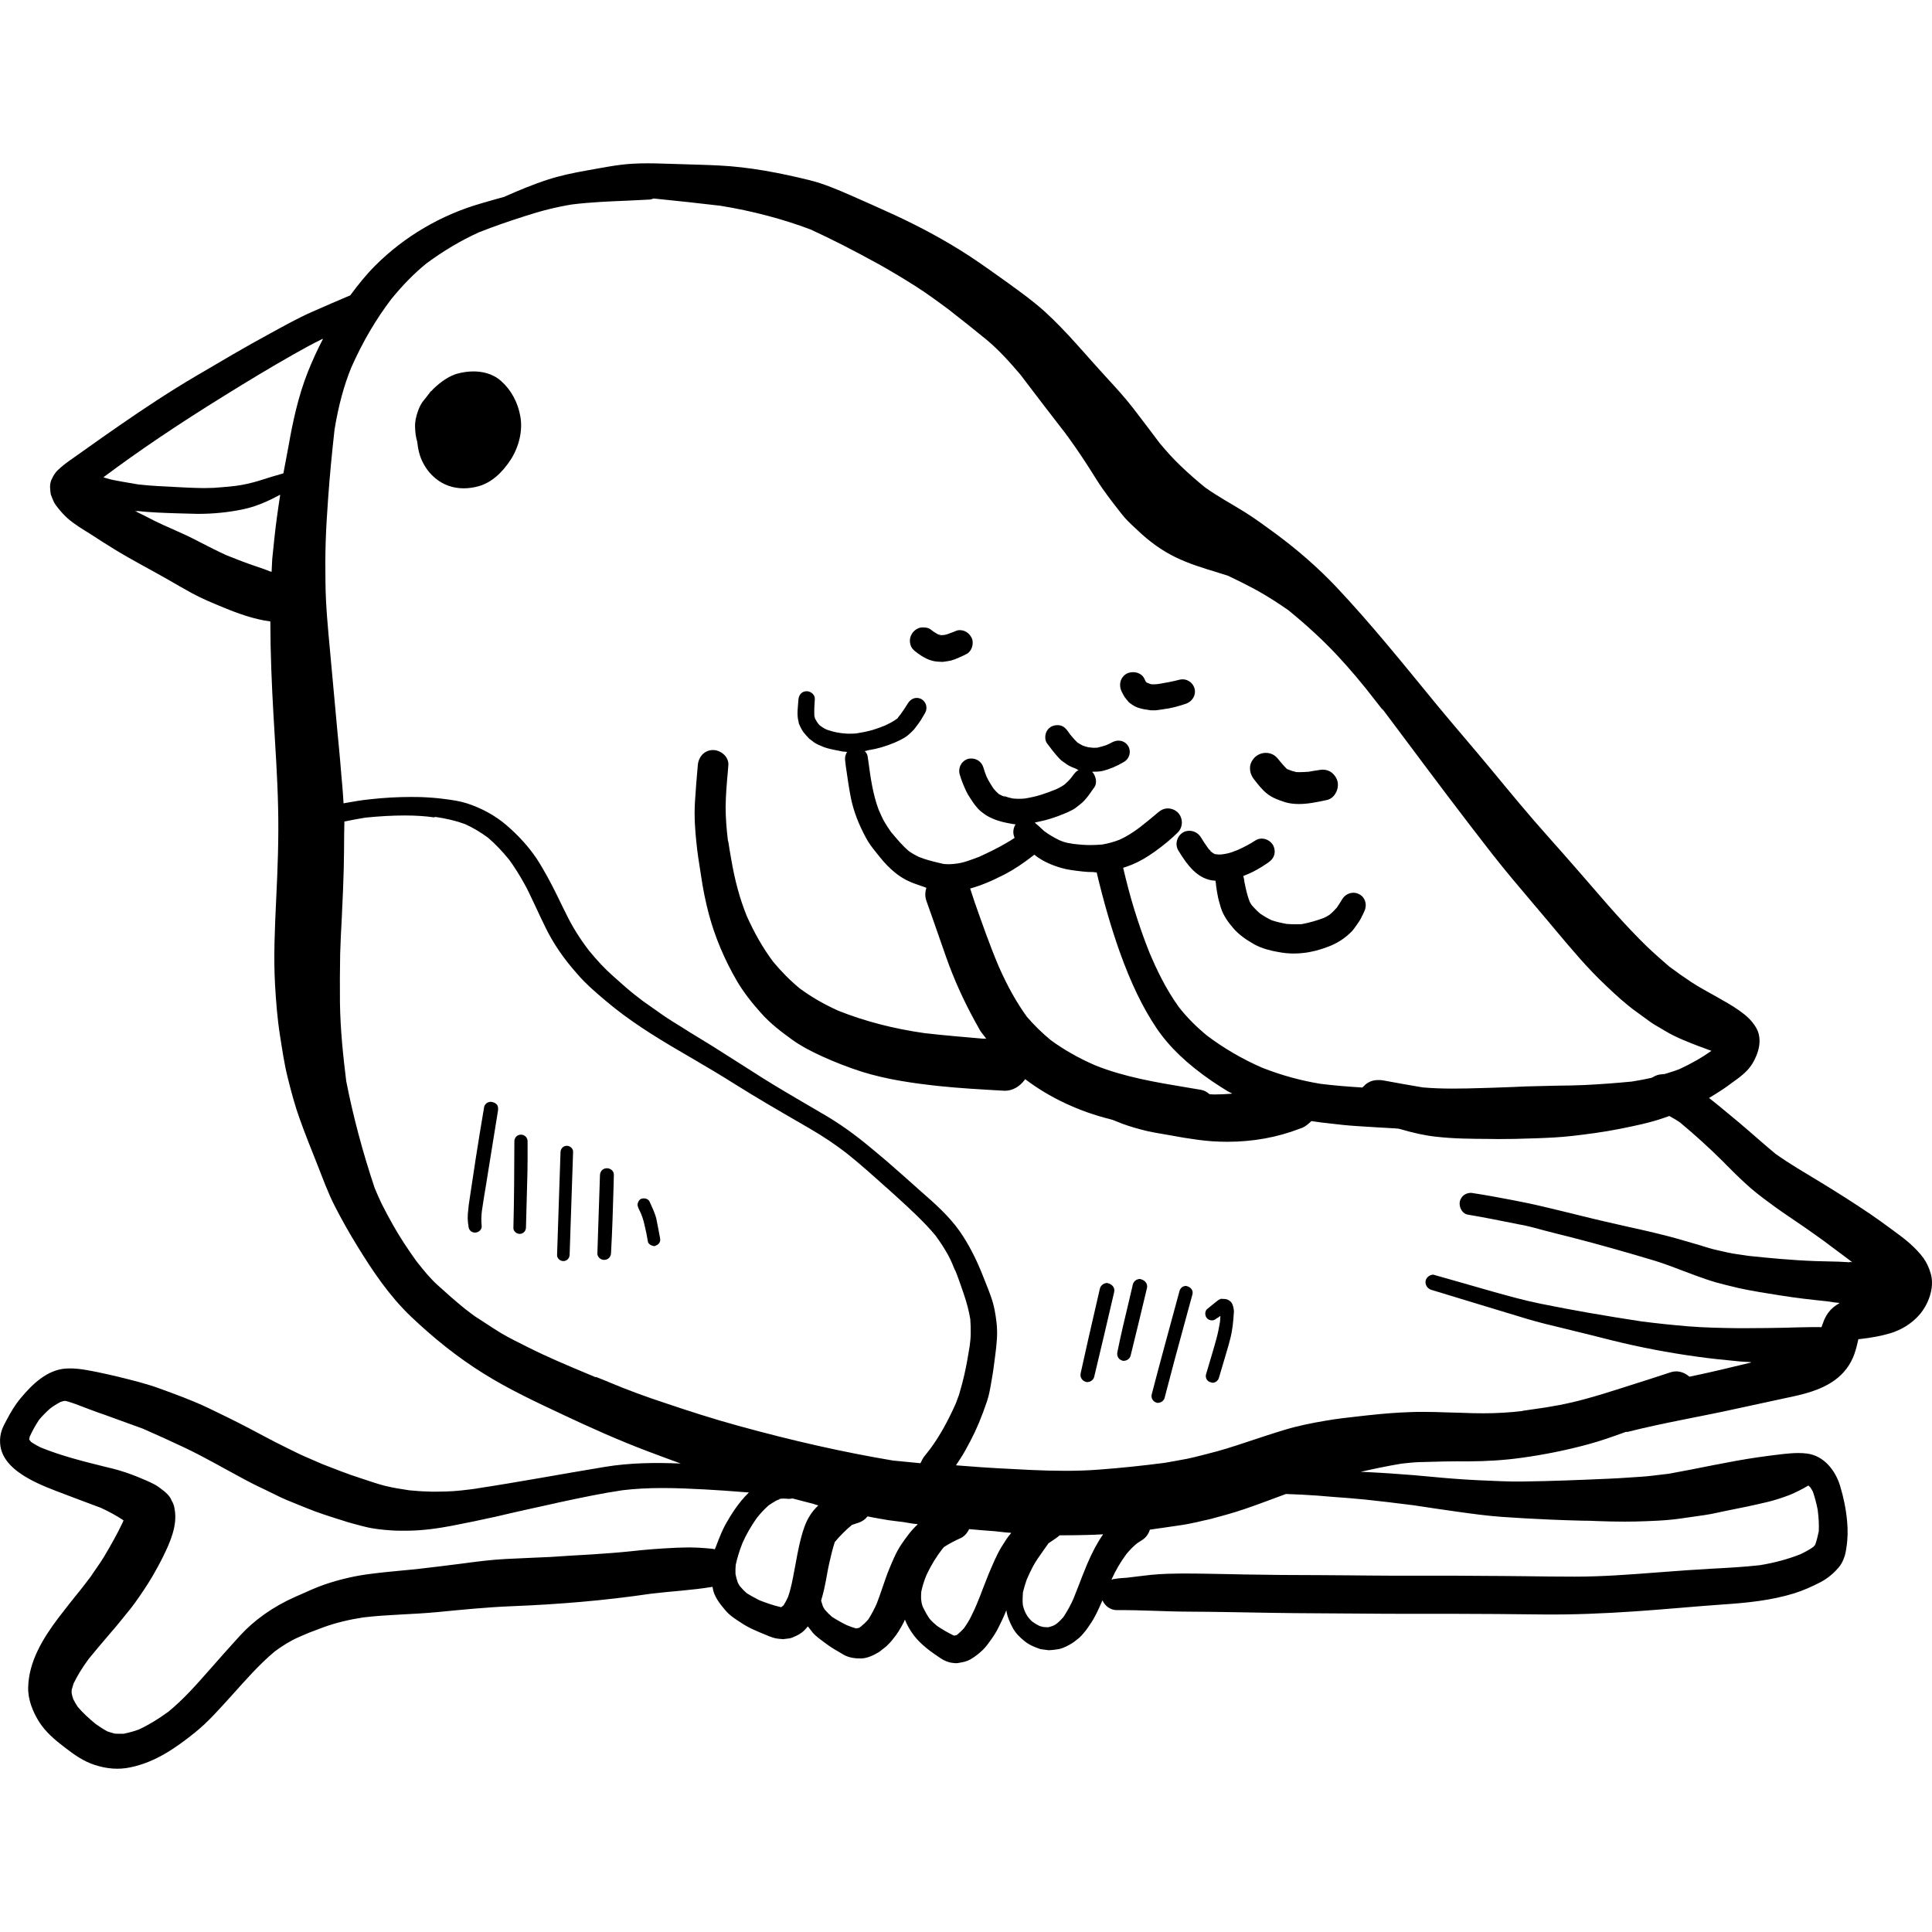 <?xml version="1.0" encoding="iso-8859-1"?>
<!-- Generator: Adobe Illustrator 19.0.0, SVG Export Plug-In . SVG Version: 6.00 Build 0)  -->
<svg version="1.1" id="Layer_1" xmlns="http://www.w3.org/2000/svg" xmlns:xlink="http://www.w3.org/1999/xlink" x="0px" y="0px"
	 viewBox="0 0 512.002 512.002" style="enable-background:new 0 0 512.002 512.002;" xml:space="preserve">
<g>
	<g>
		<g>
			<path d="M511.683,337.564c-0.43-1.492-1.033-2.872-1.924-4.134c-1.033-1.407-2.182-2.584-3.474-3.761
				c-1.58-1.436-3.359-2.67-5.082-3.963c-1.808-1.349-3.675-2.67-5.541-3.962c-4.422-2.986-8.901-5.828-13.437-8.585
				c-3.934-2.383-7.895-4.68-11.657-7.351c-3.273-2.699-6.432-5.57-9.704-8.326c-1.838-1.522-3.675-3.043-5.512-4.564
				c-0.804-0.668-1.626-1.294-2.441-1.941c1.249-0.725,2.475-1.531,3.677-2.309c0.804-0.517,1.55-1.091,2.325-1.665
				c1.952-1.378,4.192-2.986,5.455-5.082c1.723-2.813,2.814-6.603,0.977-9.647c-1.149-1.924-2.613-3.186-4.393-4.45
				c-1.981-1.407-4.077-2.554-6.202-3.761c-2.182-1.234-4.422-2.411-6.517-3.789c-2.01-1.322-3.905-2.67-5.828-4.105
				c-2.727-2.355-5.427-4.709-7.925-7.293c-2.843-2.9-5.598-5.886-8.269-8.929c-5.254-6.058-10.479-12.116-15.82-18.088
				c-5.168-5.771-10.107-11.771-15.045-17.744c-4.766-5.771-9.676-11.398-14.442-17.169c-8.728-10.624-17.37-21.419-26.816-31.439
				c-4.853-5.11-10.163-9.732-15.82-13.925c-2.756-2.01-5.512-4.077-8.412-5.886c-3.503-2.182-7.12-4.105-10.479-6.517
				c-2.24-1.808-4.393-3.704-6.46-5.685c-2.01-1.895-3.789-3.905-5.541-6c-2.326-3.072-4.622-6.144-6.977-9.188
				c-2.268-2.957-4.823-5.714-7.321-8.44c-5.341-5.8-10.336-11.944-16.165-17.256c-3.043-2.756-6.432-5.196-9.762-7.609
				c-3.273-2.326-6.546-4.709-9.934-6.948c-6.432-4.221-13.207-7.866-20.213-11.111c-3.761-1.723-7.551-3.416-11.341-5.081
				c-3.618-1.58-7.351-3.188-11.197-4.134c-7.839-1.924-15.849-3.474-23.946-3.876c-3.905-0.201-7.808-0.258-11.743-0.402
				c-2.383-0.058-4.795-0.172-7.178-0.172c-1.349,0-2.699,0.029-4.049,0.115c-4.019,0.229-8.068,1.091-12.03,1.779
				c-3.416,0.603-6.891,1.322-10.221,2.383c-3.999,1.292-7.879,2.91-11.719,4.618c-2.097,0.565-4.187,1.171-6.254,1.779
				c-10.423,3.015-20.098,8.671-27.793,16.337c-2.458,2.439-4.645,5.166-6.714,7.978c-3.396,1.446-6.787,2.885-10.168,4.397
				c-3.789,1.665-7.436,3.732-11.083,5.713c-6.632,3.589-13.12,7.436-19.609,11.254c-6.977,4.106-13.723,8.556-20.384,13.178
				c-2.986,2.039-5.914,4.134-8.872,6.231c-1.436,1.004-2.872,2.01-4.306,3.043c-1.091,0.775-2.153,1.608-3.13,2.554
				c-0.545,0.517-1.062,1.293-1.378,1.981c-0.431,0.746-0.632,1.55-0.632,2.411c0.029,0.661,0.086,1.322,0.201,2.01
				c0.258,0.717,0.545,1.407,0.861,2.095c0.345,0.574,0.717,1.12,1.177,1.636c0.746,0.947,1.522,1.779,2.44,2.613
				c1.808,1.579,3.876,2.814,5.915,4.077c2.153,1.378,4.277,2.785,6.46,4.105c4.593,2.814,9.388,5.283,14.068,7.953
				c2.182,1.263,4.364,2.527,6.575,3.732c2.642,1.436,5.455,2.584,8.24,3.733c3.942,1.634,8.169,3.145,12.441,3.706
				c0.016,8.377,0.368,16.759,0.852,25.12c0.459,8.039,1.033,16.078,1.206,24.117c0.201,8.211-0.115,16.393-0.517,24.576
				c-0.345,7.494-0.717,15.044-0.287,22.538c0.258,4.45,0.603,8.901,1.293,13.293c0.602,3.82,1.149,7.666,2.095,11.398
				c0.918,3.675,1.895,7.351,3.186,10.911c1.407,3.905,2.929,7.752,4.479,11.599c1.522,3.847,2.929,7.808,4.824,11.484
				c1.838,3.589,3.82,7.091,5.944,10.537c4.048,6.603,8.498,13.207,14.155,18.605c5.971,5.684,12.374,10.853,19.409,15.217
				c6.632,4.134,13.752,7.465,20.845,10.795c7.407,3.502,14.872,6.833,22.537,9.732c2.911,1.105,5.826,2.177,8.745,3.239
				c-6.723-0.27-13.441-0.217-20.142,0.896c-11.312,1.866-22.595,3.99-33.936,5.713c0.058,0,0.115,0,0.172,0
				c-2.785,0.374-5.598,0.746-8.384,0.804c-1.609,0.029-3.244,0.087-4.853,0c-1.608-0.029-3.188-0.172-4.795-0.316
				c-2.153-0.316-4.277-0.661-6.403-1.177c-2.182-0.545-4.306-1.32-6.432-2.01c-3.474-1.091-6.862-2.469-10.221-3.761
				c-1.522-0.661-3.043-1.322-4.564-1.981c-1.866-0.804-3.704-1.779-5.541-2.67c-3.129-1.521-6.173-3.216-9.274-4.824
				c-3.618-1.895-7.235-3.675-10.91-5.427c-4.163-1.981-8.527-3.56-12.862-5.139c-3.532-1.293-7.235-2.182-10.911-3.101
				c-1.723-0.431-3.474-0.775-5.254-1.177c-2.44-0.488-4.996-1.033-7.494-1.033c-0.374,0-0.718,0-1.091,0.029
				c-5.023,0.316-8.958,4.163-12,7.81c-1.522,1.808-2.727,3.847-3.82,5.943c-0.431,0.804-0.861,1.608-1.177,2.469
				c-0.402,1.177-0.574,2.297-0.488,3.56c0.258,4.45,3.99,7.378,7.551,9.388c3.129,1.752,6.517,2.986,9.847,4.25
				c3.101,1.206,6.231,2.326,9.331,3.504c2.095,0.976,4.078,2.039,5.973,3.302c-0.058,0.144-0.086,0.258-0.144,0.402
				c-1.493,3.188-3.216,6.23-5.053,9.302c-1.091,1.808-2.355,3.475-3.502,5.225c-0.759,0.975-1.491,1.927-2.222,2.899
				c0.006-0.006,0.009-0.015,0.015-0.021c-0.077,0.075-0.13,0.151-0.181,0.227c0.004-0.002,0.009-0.007,0.013-0.009
				c-0.036,0.043-0.072,0.085-0.11,0.128c-0.093,0.121-0.187,0.242-0.28,0.363c0.003-0.008,0.007-0.015,0.012-0.024
				c0.008-0.012,0.017-0.023,0.025-0.033c-0.008,0.008-0.015,0.015-0.023,0.023c0.006-0.015,0.013-0.03,0.023-0.052
				c-0.029,0.058-0.087,0.144-0.144,0.201c-1.924,2.411-3.876,4.824-5.742,7.293c-4.019,5.341-7.781,11.427-7.953,18.318
				c-0.086,3.244,1.205,6.46,2.899,9.159c1.723,2.727,4.221,4.824,6.747,6.748c2.383,1.866,5.081,3.762,8.01,4.68
				c3.072,1.006,6.259,1.322,9.446,0.632c6.546-1.349,11.944-5.082,17.055-9.188c3.618-2.9,6.632-6.403,9.732-9.791
				c3.646-4.048,7.293-8.269,11.513-11.772c1.981-1.465,4.078-2.785,6.374-3.789c0.861-0.374,1.723-0.746,2.613-1.12
				c1.264-0.488,2.527-0.947,3.791-1.436c3.474-1.263,7.063-2.095,10.709-2.642c6.517-0.775,13.093-0.775,19.609-1.407
				c6.546-0.632,13.064-1.293,19.609-1.551c12.346-0.488,24.605-1.492,36.836-3.302c5.398-0.661,10.853-0.919,16.25-1.808
				c0.061-0.01,0.109-0.033,0.169-0.044c0.089,0.388,0.112,0.773,0.232,1.164c0.603,2.01,1.981,3.675,3.331,5.254
				c1.12,1.292,2.699,2.268,4.107,3.188c1.981,1.32,4.25,2.24,6.432,3.129c0.603,0.287,1.234,0.517,1.866,0.718
				c0.861,0.316,1.808,0.345,2.727,0.431c0.374-0.058,0.775-0.087,1.149-0.144c0.632-0.029,1.206-0.201,1.752-0.488
				c0.976-0.374,1.866-0.89,2.642-1.608c0.382-0.357,0.686-0.761,1.019-1.146c0.408,0.552,0.833,1.096,1.277,1.634
				c0.919,1.091,2.211,1.924,3.331,2.785c1.521,1.177,3.188,2.095,4.853,3.072c1.436,0.833,3.101,1.033,4.737,1.004
				c1.665-0.058,3.302-0.889,4.709-1.723c0.631-0.488,1.234-0.947,1.837-1.436c0.632-0.603,1.235-1.206,1.752-1.895
				c1.206-1.407,2.124-2.986,2.957-4.593c0.108-0.208,0.168-0.437,0.271-0.649c0.586,1.499,1.399,2.885,2.37,4.18
				c1.895,2.498,4.537,4.364,7.12,6.087c0.976,0.632,2.01,1.091,3.158,1.206c0.661,0.115,1.293,0.115,1.952-0.058
				c0.947-0.144,1.895-0.374,2.756-0.862c1.177-0.688,2.211-1.492,3.188-2.411c0.517-0.488,0.976-1.033,1.407-1.608
				c0.632-0.833,1.235-1.694,1.808-2.584c0.804-1.234,1.407-2.642,2.068-3.962c0.381-0.789,0.709-1.627,1.061-2.448
				c0.234,1.684,0.898,3.177,1.695,4.659c0.746,1.407,1.952,2.584,3.188,3.56c1.263,1.006,2.642,1.551,4.163,2.068
				c0.718,0.114,1.436,0.201,2.124,0.287c0.977-0.029,1.895-0.144,2.872-0.315c0.574-0.144,1.177-0.374,1.723-0.632
				c1.006-0.488,1.952-1.033,2.814-1.752c0.661-0.488,1.264-1.062,1.779-1.694c0.746-0.804,1.407-1.808,2.01-2.727
				c1.149-1.694,1.981-3.56,2.814-5.455c0.098-0.217,0.196-0.436,0.295-0.654c0.631,1.513,2.13,2.627,3.868,2.606
				c6.231-0.058,12.461,0.374,18.719,0.402c7.407,0.029,14.787,0.201,22.165,0.316c7.953,0.144,15.878,0.115,23.801,0.201
				c8.039,0.086,16.049,0.058,24.06,0.058s15.992,0.087,24.002,0.172c8.097,0.085,16.194-0.258,24.262-0.804
				c7.837-0.517,15.647-1.293,23.457-1.837c6.432-0.431,12.892-1.062,19.064-2.986c2.355-0.746,4.651-1.779,6.833-2.9
				c1.808-0.947,3.475-2.297,4.795-3.847c0.69-0.804,1.091-1.55,1.465-2.556c0.374-0.919,0.517-1.837,0.661-2.814
				c0.374-2.355,0.402-4.68,0.172-7.064c-0.287-3.129-0.947-6.345-1.866-9.331c-1.263-4.077-4.277-7.924-8.728-8.498
				c-0.775-0.115-1.55-0.144-2.355-0.144c-1.293,0-2.613,0.115-3.963,0.258c-2.211,0.258-4.45,0.545-6.661,0.862
				c-7.924,1.149-15.733,2.957-23.628,4.364c-1.465,0.172-2.929,0.345-4.364,0.517c-2.01,0.258-4.078,0.344-6.116,0.488
				c-3.818,0.287-7.665,0.403-11.484,0.574c-3.675,0.144-7.351,0.287-10.996,0.374c-3.847,0.087-7.723,0.201-11.57,0.029
				c-4.163-0.144-8.326-0.345-12.517-0.661c-3.56-0.258-7.12-0.661-10.71-0.947c-4.277-0.345-8.527-0.632-12.805-0.833
				c-0.389-0.02-0.777-0.024-1.166-0.043c3.598-0.805,7.203-1.565,10.841-2.168c1.55-0.172,3.1-0.345,4.651-0.403
				c2.24-0.058,4.479-0.115,6.69-0.172c2.153-0.058,4.306-0.029,6.46-0.029c4.709-0.029,9.36-0.287,14.039-0.947
				c5.886-0.804,11.743-1.981,17.485-3.532c3.415-0.913,6.775-2.11,10.09-3.319c0.198-0.024,0.393,0.017,0.592-0.033
				c9.647-2.44,19.436-4.048,29.113-6.201c4.221-0.919,8.412-1.809,12.604-2.727c4.565-0.948,9.217-1.981,13.064-4.737
				c2.44-1.752,4.221-4.105,5.225-6.919c0.459-1.293,0.775-2.613,1.062-3.934v-0.028c0.202-0.025,0.379-0.045,0.557-0.051
				c2.681-0.314,5.337-0.75,7.941-1.529c2.9-0.889,5.541-2.498,7.551-4.737C511.023,345.805,512.745,341.297,511.683,337.564z
				 M72.69,142.872c-0.201,1.752-0.344,3.532-0.545,5.283c-0.085,1.135-0.098,2.272-0.163,3.409
				c-0.092-0.044-0.171-0.098-0.266-0.138c-0.006-0.002-0.013-0.005-0.02-0.008c-0.003,0.022-0.006,0.044-0.009,0.066
				c-1.293-0.545-2.584-0.977-3.876-1.407c-2.613-0.889-5.168-1.866-7.723-2.899c-2.355-1.062-4.651-2.24-6.948-3.417l-1.492-0.775
				c-2.125-1.091-4.307-2.039-6.489-3.015l-1.924-0.861c-1.535-0.706-3.07-1.444-4.491-2.214c-1-0.487-1.997-0.985-2.996-1.48
				c0.16,0.02,0.322,0.059,0.481,0.077c0.053,0.006,0.106,0.012,0.16,0.017c-0.053-0.035-0.107-0.069-0.16-0.103
				c3.589,0.402,7.178,0.517,10.766,0.631l3.158,0.086c0.746,0.029,1.521,0.058,2.268,0.058c4.134,0,8.212-0.402,12.087-1.234
				c2.986-0.632,6.029-1.837,9.618-3.789c0.029,0,0.029,0,0.029,0c0.014,0,0.022,0,0.029,0c0,0,0,0,0.029,0
				c0.029,0.028,0.029,0.058,0.029,0.085C73.638,135.12,73.093,138.996,72.69,142.872z M85.553,89.841
				c0.006,0.02,0.02,0.038,0,0.058c-1.465,2.814-2.785,5.714-3.962,8.642c-2.611,6.602-4.047,13.522-5.08,19.408l-1.397,7.438
				c-0.003,0-0.007-0.002-0.01-0.001v0.058c-2.039,0.574-4.048,1.177-6.087,1.837c-1.177,0.374-2.326,0.69-3.532,0.948
				c-0.947,0.229-1.924,0.374-3.1,0.545c-1.924,0.201-3.847,0.401-5.742,0.517c-0.861,0.029-1.694,0.058-2.556,0.058
				c-1.349,0-2.727-0.058-4.105-0.115l-2.986-0.144c-3.475-0.172-6.977-0.315-10.423-0.717l-4.508-0.775
				c-1.292-0.229-2.584-0.459-3.876-0.862c-0.239-0.061-0.476-0.146-0.714-0.211c0.008-0.006,0.016-0.012,0.024-0.018
				c-0.029,0-0.058-0.029-0.086-0.029c9.446-7.063,19.925-14.126,32.099-21.648c6-3.732,12.087-7.407,18.26-10.909
				c2.527-1.436,5.082-2.843,7.694-4.107c0-0.029,0-0.029,0.029-0.029c0,0,0.021,0.009,0.035,0.018
				c-0.001,0.003-0.005,0.007-0.006,0.01h0.029C85.553,89.821,85.55,89.832,85.553,89.841z M20.954,421.797
				c0.097-0.121,0.194-0.243,0.292-0.364c-0.002,0.006-0.003,0.012-0.003,0.016c-0.164,0.212-0.326,0.424-0.489,0.635
				C20.811,421.998,20.898,421.912,20.954,421.797z M192.325,403.883c-0.89,1.608-1.58,3.359-2.24,5.053
				c-0.196,0.505-0.369,1.013-0.618,1.572c-0.003,0-0.006-0.002-0.009-0.003c-0.012,0.023-0.022,0.046-0.032,0.068
				c-0.374-0.087-0.746-0.144-1.149-0.172l-0.942-0.088c-1.235-0.086-2.44-0.201-3.704-0.201l-0.746-0.029
				c-1.206,0-2.411,0.058-3.618,0.086l-1.12,0.058c-3.618,0.172-7.207,0.459-10.795,0.861c-3.56,0.374-7.12,0.632-10.68,0.861
				l-5.455,0.316l-5.254,0.345l-5.857,0.258l-6.173,0.287c-3.905,0.201-7.781,0.718-11.657,1.234
				c-4.02,0.517-8.039,1.006-12.059,1.465l-3.905,0.374c-2.584,0.258-5.196,0.488-7.81,0.833c-4.192,0.488-8.355,1.465-12.374,2.814
				c-2.326,0.804-4.566,1.837-6.834,2.843l-1.177,0.517c-5.742,2.554-10.767,6.116-14.557,10.279
				c-2.498,2.756-4.996,5.512-7.436,8.326l-0.69,0.775c-3.331,3.79-6.804,7.723-10.795,10.996c-2.756,2.01-5.312,3.56-7.867,4.737
				c-1.32,0.488-2.613,0.833-4.019,1.12h-1.149l-1.149-0.029c-0.69-0.172-1.349-0.374-2.01-0.603
				c-1.062-0.574-2.039-1.205-3.043-1.924c-1.924-1.55-3.446-2.986-4.795-4.564c-0.431-0.661-0.833-1.322-1.177-2.01
				c-0.172-0.517-0.345-1.006-0.431-1.551c-0.029-0.315-0.029-0.631,0-0.976c0.144-0.545,0.316-1.091,0.488-1.636
				c1.004-2.097,2.268-4.163,4.019-6.547c1.608-1.981,3.244-3.905,4.909-5.857l2.211-2.584l0.976-1.177l0.948-1.177l1.004-1.234
				c0.775-0.948,1.551-1.896,2.24-2.872c1.609-2.268,3.159-4.537,4.564-6.919c1.006-1.723,1.952-3.446,2.843-5.254
				c1.895-3.847,3.876-8.326,3.072-12.604c-0.115-0.861-0.374-1.609-0.804-2.297c-0.258-0.718-0.69-1.378-1.866-2.383
				c-0.833-0.661-1.665-1.322-2.584-1.837c-1.465-0.775-2.986-1.407-4.537-2.039c-2.182-0.889-4.421-1.636-6.69-2.211l-1.895-0.459
				c-5.685-1.407-11.57-2.872-17.083-5.111c-0.705-0.34-1.37-0.702-2.131-1.189c0.137,0.11,0.273,0.218,0.437,0.328
				c-0.165-0.082-0.303-0.217-0.442-0.33c-0.137-0.088-0.276-0.178-0.42-0.273l-0.517-0.631c0-0.009,0.012-0.092,0.029-0.199v-0.001
				c0-0.001,0-0.003,0.001-0.006c0.033-0.22,0.085-0.54,0.085-0.54c0.717-1.579,1.521-3.043,2.498-4.508
				c0.919-1.091,1.867-2.067,2.957-3.015c0.89-0.66,1.752-1.205,2.756-1.723c0.12-0.036,0.241-0.076,0.366-0.117
				c-0.016,0-0.033,0.001-0.05,0.001c0.024-0.003,0.048-0.007,0.074-0.009c0.166-0.052,0.338-0.102,0.529-0.134h0.459
				c0,0,0,0,0.014,0.015c0.003,0.003,0.008,0.008,0.015,0.014c0.115,0.028,0.229,0.059,0.344,0.089
				c0.239,0.03,0.472,0.071,0.72,0.113c-0.189-0.016-0.369-0.04-0.55-0.069c1.15,0.317,2.296,0.763,3.422,1.189l2.039,0.775
				c1.492,0.574,3.015,1.12,4.537,1.636l4.421,1.608l5.455,1.981c3.589,1.579,7.178,3.188,10.738,4.88
				c3.1,1.436,6.087,3.072,9.072,4.68l0.861,0.488l3.015,1.636c2.182,1.205,4.393,2.411,6.632,3.502l1.924,0.919l3.991,1.952
				c1.492,0.718,3.043,1.322,4.593,1.952l2.411,0.977c3.273,1.349,6.69,2.411,10.106,3.474l0.775,0.258
				c1.235,0.374,2.527,0.69,3.789,1.033l0.919,0.229c2.326,0.602,4.853,0.833,7.035,0.976c0.89,0.086,1.752,0.086,2.67,0.086h1.32
				c4.393,0,8.929-0.718,11.944-1.292c3.934-0.746,7.837-1.58,11.772-2.44c5.168-1.235,10.364-2.355,15.562-3.503l0.977-0.229
				l0.804-0.172c5.273-1.126,10.728-2.283,16.167-3.087c3.226-0.389,6.698-0.588,10.62-0.588c3.761,0,7.521,0.172,11.283,0.374
				c3.271,0.195,6.562,0.391,9.857,0.675c0.567,0.038,1.131,0.083,1.698,0.122c-0.013,0.013-0.029,0.023-0.042,0.036
				c0.029,0,0.058,0,0.086,0C195.713,398.169,193.645,401.557,192.325,403.883z M213.145,404.744
				c-1.062,3.043-1.665,6.173-2.297,9.647l-0.342,1.808c-0.431,2.326-0.861,4.709-1.665,7.006c-0.345,0.775-0.717,1.465-1.177,2.211
				c-0.029,0-0.603,0.517-0.632,0.517c-2.095-0.459-4.134-1.205-5.685-1.808c-0.258-0.115-0.488-0.258-0.746-0.374
				c-0.058-0.029-0.086-0.029-0.144-0.058c0.029,0,0.086,0.029,0.115,0.029c-0.89-0.459-1.752-0.918-2.613-1.465
				c-0.69-0.574-1.292-1.206-1.895-1.924c-0.201-0.316-0.402-0.632-0.545-0.948c-0.258-0.717-0.431-1.436-0.603-2.211
				c-0.029-0.833-0.029-1.608,0.058-2.469c0.402-1.837,0.977-3.732,1.781-5.771c0.976-2.211,2.211-4.393,3.789-6.632
				c0.976-1.235,1.981-2.326,3.186-3.388c0.546-0.374,1.091-0.718,1.665-1.033c-0.058,0-0.115,0.029-0.172,0.058
				c0.058-0.029,0.115-0.058,0.172-0.087c0.137-0.059,0.254-0.129,0.374-0.196c0.296-0.123,0.594-0.263,0.889-0.349
				c-0.086,0-0.201,0.029-0.287,0.029c0.144-0.029,0.316-0.058,0.459-0.086l-0.488,0.029c0.345-0.086,0.69-0.144,1.322-0.144
				c0.201,0,0.402,0,0.66,0.029c0.229,0.029,0.488,0.058,0.718,0.058c0.265,0,0.531-0.039,0.797-0.096
				c0.013,0.002,0.024,0.007,0.036,0.01c0.029,0,0.086-0.029,0.115-0.029v-0.029c0.029,0,0.029,0.029,0.029,0.029l0.086,0.029
				c0.002-0.001,0.005-0.003,0.007-0.005l5.333,1.383l0.861,0.287c0.161,0.04,0.322,0.083,0.483,0.123
				c-0.007,0.007-0.016,0.013-0.024,0.021l0.086,0.029C215.213,400.466,213.978,402.391,213.145,404.744z M238.871,409.278
				c-1.493,2.213-2.498,4.768-3.646,7.581c-0.345,0.89-0.632,1.781-0.948,2.67l-0.574,1.665c-0.431,1.293-0.919,2.613-1.407,3.905
				c-0.632,1.378-1.32,2.699-2.153,4.019c-0.431,0.517-0.89,1.006-1.665,1.636c-0.086,0.087-0.144,0.144-0.229,0.229
				c-0.058,0.058-0.144,0.087-0.229,0.144c-0.085,0.058-0.172,0.144-0.287,0.201c0.115-0.029,0.258-0.086,0.374-0.115
				c-0.144,0.058-0.258,0.086-0.374,0.144c-0.029,0-0.029,0.029-0.058,0.029l-0.201,0.058h-0.029
				c-0.086,0.029-0.172,0.058-0.258,0.058c-0.029,0-0.029,0-0.058,0l-0.258,0.058c-0.833-0.229-1.665-0.545-2.44-0.861
				c-1.378-0.66-2.642-1.378-3.934-2.211c-0.688-0.574-1.32-1.205-1.924-1.924c-0.201-0.287-0.374-0.603-0.517-0.919
				c-0.172-0.488-0.316-0.947-0.459-1.436c0.028-0.058,0.028-0.086,0.058-0.144c-0.003-0.013-0.006-0.027-0.009-0.04
				c0.262-0.865,0.484-1.749,0.727-2.745c0.316-1.349,0.546-2.699,0.804-4.077c0.172-0.947,0.345-1.924,0.574-2.9
				c0.43-1.895,0.861-3.761,1.465-5.627c1.349-1.636,2.872-3.159,4.565-4.564l0.201-0.058c0.005-0.006,0.012-0.008,0.016-0.014
				l1.534-0.503c0.932-0.31,1.716-0.855,2.316-1.61c0.002,0,0.006,0,0.009,0.001c0.029-0.029,0.029-0.029,0.029-0.029
				c0-0.029,0.029-0.029,0.058-0.029c0,0,0,0,0.029,0l0.017,0.003l1.561,0.313l1.609,0.287c1.436,0.287,2.872,0.488,4.335,0.66
				l1.895,0.229l2.584,0.431c0.393,0.051,0.791,0.072,1.185,0.12c-0.021,0.018-0.045,0.033-0.066,0.052l0.086,0.029
				C241.483,405.545,240.105,407.468,238.871,409.278z M244.013,387.599c-0.029,0.058-0.058,0.115-0.086,0.172
				c-2.44-0.23-4.88-0.459-7.322-0.718c-13.006-2.182-26.414-5.196-41-9.217c-6.919-1.895-13.494-4.048-19.035-5.914
				c-5.342-1.747-10.51-3.643-15.391-5.71c0-0.029-0.029-0.029-0.029-0.029c-1.12-0.459-2.268-0.889-3.359-1.349l0.229,0.144
				l-0.172-0.086c0.058,0.058,0.172,0.144,0.144,0.144l-2.872-1.206c-4.537-1.895-10.163-4.25-15.331-6.862l-1.465-0.746
				c-2.44-1.206-4.938-2.469-7.235-3.991l-2.211-1.436l-2.211-1.436c-0.948-0.574-1.779-1.235-3.502-2.556
				c-2.47-2.01-4.824-4.077-7.149-6.201c-2.039-1.838-3.733-3.934-5.742-6.489c-2.039-2.87-4.192-6.029-6.087-9.417
				c-1.033-1.837-2.039-3.675-2.986-5.57c-0.69-1.407-1.32-2.872-1.924-4.335c-3.188-9.533-5.714-19.035-7.523-28.281
				c-0.775-6.259-1.579-13.667-1.665-20.988c-0.029-4.25-0.029-8.469,0.058-12.719c0.086-3.188,0.258-6.374,0.431-9.561l0.086-1.952
				c0.172-3.675,0.344-7.351,0.43-11.026c0.086-3.129,0.086-6.201,0.115-9.36l0.055-3.036l0.002-0.15H91.3c0-0.002,0-0.003,0-0.006
				c1.828-0.371,3.656-0.743,5.512-1.029c3.646-0.372,7.178-0.574,10.451-0.574c2.985,0,5.507,0.18,7.859,0.514
				c-0.036-0.008-0.073-0.016-0.107-0.026c0.158,0.026,0.34,0.053,0.503,0.08l-0.036-0.017l-0.467-0.148
				c0.083,0.013,0.165,0.024,0.247,0.037l-0.247-0.123c3.417,0.517,5.943,1.12,8.182,1.952c2.125,0.947,4.134,2.153,6.173,3.647
				c1.981,1.723,3.847,3.675,5.598,5.857c1.407,1.952,2.642,3.905,3.791,5.971c0.947,1.636,1.752,3.388,2.727,5.455l0.488,1.033
				c0.804,1.752,1.636,3.503,2.498,5.254c2.039,4.25,4.795,8.326,8.44,12.432c2.326,2.727,5.111,5.082,7.551,7.149
				c6.173,5.254,13.064,9.504,18.979,12.977c3.359,1.952,6.719,3.934,10.049,5.914c1.752,1.062,3.502,2.124,5.225,3.216l4.422,2.727
				c2.785,1.694,5.57,3.331,8.384,4.967l1.636,0.948l3.417,1.981l2.124,1.235c3.589,2.095,6.575,4.105,9.676,6.488
				c3.56,2.843,6.919,5.857,10.279,8.872l0.661,0.574l2.699,2.44c3.416,3.129,6.977,6.374,9.992,10.019
				c0.977,1.349,1.866,2.67,2.699,4.105c0.797,1.297,1.448,2.687,2.1,4.336c0.127,0.291,0.256,0.588,0.387,0.894l-0.104-0.377
				c0.833,2.067,1.55,4.163,2.268,6.26c0.861,2.498,1.436,4.737,1.779,6.833c0.086,1.263,0.144,2.527,0.115,3.79
				c0,1.062-0.115,2.124-0.287,3.445c-0.401,2.498-0.833,4.996-1.407,7.522c-0.345,1.493-0.718,2.929-1.149,4.393
				c-0.144,0.632-0.374,1.264-0.69,2.067l-0.402,1.091c-2.211,4.967-4.364,8.756-6.719,11.973l-1.779,2.268
				c-0.283,0.385-0.524,0.864-0.797,1.465C244.018,387.599,244.016,387.599,244.013,387.599z M265.342,410.054
				c-1.264,2.124-2.211,4.422-3.417,7.264c-0.488,1.235-0.976,2.469-1.465,3.732c-0.459,1.235-0.948,2.498-1.465,3.733
				c-0.488,1.177-1.006,2.355-1.58,3.474c-0.545,1.149-1.234,2.211-1.952,3.244c-0.431,0.488-0.861,0.89-1.436,1.407
				c-0.144,0.115-0.316,0.258-0.488,0.403l-0.229,0.058c-0.029,0-0.029,0-0.029,0c-0.115,0.029-0.201,0.058-0.316,0.086
				c-0.029,0-0.029-0.029-0.058-0.029l-0.115,0.029c-1.55-0.746-3.043-1.608-4.479-2.584c-0.69-0.574-1.32-1.149-1.924-1.837
				c-0.603-0.861-1.091-1.665-1.837-3.216c-0.229-0.602-0.374-1.177-0.402-1.779c0,0,0,0.029-0.029,0.029
				c0-0.229-0.029-0.459-0.029-0.661c0-0.02,0-0.038,0-0.058c0-0.517,0-1.033,0.058-1.55c0.316-1.521,0.775-2.929,1.349-4.335
				c0.086-0.172,0.172-0.374,0.258-0.545c1.062-2.211,2.326-4.277,3.905-6.345l0.194-0.226l0.323-0.377
				c1.493-0.976,3.043-1.752,4.651-2.469c0.69-0.401,1.206-0.918,1.609-1.579l0.339-0.548c0.007-0.02,0.015-0.039,0.022-0.059
				l-0.075-0.025c0.029-0.029,0.058-0.058,0.086-0.058l0.018,0.002l3.628,0.314l3.015,0.229l3.215,0.345
				c0.412,0.032,0.821,0.06,1.232,0.091c-0.003,0.022-0.025,0.027-0.025,0.052h0.086
				C267.036,407.298,266.29,408.533,265.342,410.054z M292.271,406.727c-1.49,2.122-2.754,4.505-4.161,7.777
				c-0.775,1.838-1.493,3.704-2.211,5.57l-1.436,3.646c-0.746,1.694-1.636,3.273-2.67,4.853c-0.545,0.632-1.12,1.206-1.809,1.752
				c-0.287,0.23-0.631,0.431-1.004,0.545c0.029,0,0.029,0,0.058,0c-0.216,0.076-0.438,0.145-0.661,0.21
				c-0.047,0.016-0.096,0.033-0.143,0.048c0.035-0.012,0.069-0.024,0.104-0.037c-0.181,0.052-0.361,0.103-0.535,0.152
				c0,0,0,0-0.029,0c-0.01,0-0.182-0.008-0.392-0.018c-0.031,0.005-0.063,0.01-0.096,0.018c-0.058,0-0.144,0-0.229,0.029
				c0.058-0.029,0.144-0.029,0.201-0.029c0.029,0,0.029,0,0.029,0s-0.001-0.001-0.024-0.024c-0.055-0.002-0.111-0.006-0.166-0.008
				c0.006,0.001,0.012,0.002,0.018,0.003c-0.008-0.001-0.016-0.002-0.024-0.003c-0.265-0.013-0.509-0.025-0.522-0.025
				c-0.374-0.086-0.746-0.172-1.091-0.287c-0.717-0.345-1.32-0.717-1.981-1.205c-0.287-0.258-0.517-0.517-0.861-0.919
				c-0.488-0.603-0.861-1.263-1.149-2.01c-0.172-0.488-0.345-0.948-0.431-1.465c-0.086-1.12-0.058-2.153,0.029-3.273
				c0.287-1.177,0.603-2.297,1.006-3.416c0.517-1.177,1.033-2.326,1.636-3.446c0.719-1.349,1.579-2.584,2.872-4.393l1.263-1.779
				c0.69-0.488,1.378-0.948,2.067-1.407c0.255-0.178,0.516-0.393,0.79-0.637c0.002,0,0.006,0,0.008,0
				c0.031-0.028,0.06-0.053,0.092-0.081h0.075h0.987c2.067,0,4.163-0.029,6.23-0.086c1.378-0.029,2.727-0.086,4.106-0.172
				c0.018,0,0.036,0.009,0.054,0.018c0.01,0.006,0.022,0.01,0.032,0.01C292.3,406.669,292.3,406.698,292.271,406.727z
				 M361.725,397.395c3.934,0.4,7.81,0.888,11.715,1.376l1.004,0.115c3.905,0.603,7.81,1.177,11.686,1.723
				c3.905,0.545,7.867,1.091,11.8,1.378c4.25,0.287,8.498,0.545,12.748,0.717c2.843,0.144,5.657,0.201,8.47,0.287l2.124,0.029
				l2.095,0.086c2.383,0.087,4.795,0.144,7.206,0.144l2.814-0.029c4.019-0.115,8.182-0.229,12.259-0.833l6.001-0.861
				c1.263-0.172,2.526-0.431,3.789-0.718l2.039-0.431c3.703-0.717,7.436-1.492,11.111-2.383c1.866-0.459,3.675-1.062,5.455-1.723
				c1.924-0.746,3.703-1.723,5.196-2.584c0.029,0,0.459,0.402,0.488,0.431c0.258,0.374,0.488,0.775,0.718,1.206
				c0.545,1.55,0.919,3.1,1.264,4.766c0.287,2.24,0.372,4.019,0.287,5.742c-0.258,1.235-0.545,2.411-0.947,3.56l-0.545,0.602
				c-1.062,0.718-2.153,1.322-3.302,1.866c-3.302,1.322-6.804,2.268-10.767,2.929c-4.335,0.488-8.728,0.718-13.064,0.948
				l-1.264,0.086c-3.416,0.172-6.775,0.431-10.566,0.717l-3.072,0.229c-6.775,0.517-13.781,1.062-21.159,1.062
				c-0.029,0-0.029,0-0.029,0c-4.394,0-8.815-0.058-13.208-0.115c-3.675-0.029-7.322-0.086-10.996-0.086
				c-4.938-0.058-9.849-0.058-14.757-0.058h-9.849c-3.618,0-7.235-0.058-10.853-0.086l-8.154-0.058
				c-6.488,0-13.006-0.058-19.494-0.172l-2.584-0.058c-4.709-0.087-9.446-0.201-14.184-0.201l-1.608,0.029
				c-3.072,0.029-5.886,0.201-8.671,0.574l-1.465,0.172c-0.948,0.115-1.866,0.229-2.814,0.345l-0.889,0.058
				c-0.815,0.051-1.677,0.125-2.763,0.321c-0.026,0.008-0.053,0.015-0.08,0.024c-0.112,0.032-0.202,0.105-0.309,0.145
				c0.016-0.039,0.036-0.076,0.051-0.117c-0.029,0.029-0.058,0.029-0.086,0.029c1.062-2.355,2.383-4.622,3.934-6.719
				c0.919-1.12,1.837-2.039,2.843-2.87c0.459-0.316,0.919-0.603,1.378-0.89c0.977-0.632,1.665-1.579,2.01-2.727c0,0,0,0,0.029,0
				c0-0.001,0-0.002,0-0.003c2.717-0.371,5.407-0.773,8.125-1.173c1.465-0.201,2.929-0.517,4.393-0.833l1.837-0.431
				c1.349-0.258,2.67-0.631,3.991-1.004l1.895-0.517c3.302-0.919,6.488-2.039,10.279-3.445l5.345-1.977l0.167-0.062
				c2.785,0.086,5.598,0.229,8.384,0.431l4.163,0.345C356.126,396.906,358.911,397.108,361.725,397.395z M490.203,334.43
				c-0.031-0.002-0.063-0.003-0.095-0.006c0.031,0.03,0.063,0.061,0.095,0.091c-1.924-0.143-3.876-0.201-5.8-0.229l-3.331-0.085
				c-6.287-0.229-12.461-0.833-17.658-1.378l-4.077-0.603c-1.004-0.172-2.01-0.401-2.986-0.631l-1.522-0.345
				c-1.062-0.23-2.153-0.574-3.215-0.89l-0.89-0.287c-1.55-0.43-3.101-0.889-4.651-1.349c-5.025-1.492-10.25-2.642-15.303-3.761
				l-2.01-0.459c-4.795-1.062-9.533-2.24-14.298-3.417l-3.675-0.889c-2.498-0.603-4.967-1.177-7.494-1.665l-2.756-0.545
				c-3.331-0.632-6.632-1.264-10.651-1.867c-1.465,0-2.584,0.804-2.986,2.154c-0.201,0.775-0.029,1.752,0.459,2.498
				c0.401,0.632,0.976,1.033,1.608,1.12c4.45,0.746,8.872,1.636,13.264,2.527l1.837,0.345c1.062,0.229,2.124,0.517,3.159,0.775
				l1.665,0.459c2.44,0.632,4.88,1.264,7.351,1.866c7.494,1.924,14.987,4.049,22.423,6.289c2.498,0.775,4.967,1.723,7.436,2.67
				l3.388,1.264c1.752,0.632,3.445,1.234,5.225,1.752c1.837,0.517,3.675,0.948,6.173,1.55c3.589,0.775,7.263,1.349,10.938,1.924
				c4.077,0.66,8.182,1.12,12.318,1.55l2.027,0.298c0.431,0.046,0.86,0.09,1.292,0.136c-0.028,0.015-0.061,0.024-0.089,0.04
				l0.1,0.015c-0.545,0.316-1.062,0.661-1.608,1.091c-1.033,0.861-1.779,1.896-2.411,3.273c-0.258,0.631-0.459,1.292-0.746,2.01
				l-0.919-0.029h-1.407l-1.436,0.029l-2.929,0.058l-2.957,0.087c-3.302,0.058-6.575,0.115-9.876,0.115h-2.872
				c-4.306-0.058-8.613-0.144-12.921-0.488c-4.134-0.345-8.211-0.775-12.316-1.292c-9.791-1.493-18.518-3.015-26.702-4.68
				c-4.335-0.861-8.585-2.067-12.833-3.244c-5.082-1.436-10.136-2.929-15.705-4.479c-0.89,0-1.723,0.632-2.01,1.492
				c-0.258,1.062,0.374,2.182,1.465,2.527l11.427,3.475c4.709,1.436,9.417,2.872,14.126,4.277c2.957,0.889,6,1.608,8.986,2.326
				l2.326,0.574l5.599,1.378l5.598,1.407c7.293,1.808,14.815,3.244,22.366,4.277c3.515,0.503,7.253,0.885,11.636,1.297
				c0.934,0.07,1.872,0.106,2.806,0.168c-0.096,0.022-0.19,0.045-0.286,0.067c0.067,0.006,0.131,0.013,0.198,0.018l-4.445,1.063
				c-2.211,0.545-4.422,1.062-6.603,1.551l-2.469,0.545l-2.815,0.597h-0.028c-0.008-0.008-0.02-0.01-0.028-0.017
				c-0.003-0.002-0.007-0.006-0.01-0.008h-0.001c-1-0.87-2.243-1.382-3.463-1.382c-0.488,0-0.977,0.086-1.436,0.229l-5.283,1.723
				l-7.752,2.469c-3.186,1.033-6.374,2.01-9.618,2.899c-4.564,1.264-9.274,2.124-13.638,2.699c-1.062,0.172-2.124,0.316-3.186,0.459
				h0.459c-3.618,0.431-7.206,0.632-10.566,0.632c-0.977,0-1.952,0-2.9-0.029l-3.445-0.115l-3.302-0.087
				c-2.153-0.086-4.335-0.144-6.488-0.144c-1.062,0-2.153,0-3.215,0.058c-3.762,0.115-7.465,0.431-11.198,0.833l-2.067,0.23
				c-3.129,0.345-6.287,0.69-9.36,1.235c-3.416,0.574-7.063,1.292-10.622,2.355c-3.244,0.976-6.432,2.039-10.336,3.331
				c-3.416,1.149-6.862,2.24-10.364,3.101l-1.465,0.374c-1.264,0.316-2.556,0.661-3.847,0.918l-3.129,0.574l-1.752,0.316
				l-1.205,0.201c-5.771,0.746-11.541,1.349-17.313,1.779c-2.928,0.229-5.914,0.316-8.872,0.316c-3.043,0-6.116-0.086-9.159-0.229
				c-5.886-0.287-11.743-0.574-17.628-1.062c-0.707-0.048-1.42-0.115-2.13-0.165c0.002-0.002,0.003-0.005,0.006-0.007
				c0,0-0.029,0-0.058,0l1.033-1.58c1.062-1.579,1.952-3.273,2.843-4.967c1.551-2.957,2.957-6.289,4.364-10.479
				c0.488-1.465,0.775-3.015,1.033-4.537l0.172-0.976c0.374-2.068,0.661-4.192,0.918-6.289c0.229-1.55,0.374-3.129,0.488-4.709
				c0.201-2.813-0.229-5.655-0.602-7.55c-0.431-2.411-1.378-4.766-2.297-7.064l-0.717-1.808c-1.808-4.651-3.847-8.585-6.202-12.002
				c-2.899-4.134-6.804-7.551-10.25-10.566l-4.45-3.962l-4.479-3.934l-2.584-2.182l-1.866-1.551
				c-4.221-3.531-8.183-6.345-12.059-8.613l-7.694-4.508l-3.158-1.866c-3.962-2.326-7.81-4.795-11.657-7.264
				c-2.383-1.521-4.766-3.043-7.149-4.537l-3.504-2.153c-1.752-1.062-3.502-2.124-5.225-3.244l-1.723-1.062
				c-1.149-0.718-2.268-1.436-3.359-2.211l-1.579-1.12l-3.188-2.24c-1.579-1.205-3.159-2.411-4.651-3.732l-3.502-3.101
				c-1.952-1.723-3.963-3.847-6.289-6.69c-2.469-3.244-4.421-6.403-5.971-9.618l-0.833-1.665l-1.636-3.359
				c-1.436-2.899-3.188-6.287-5.341-9.618c-2.095-3.13-4.824-6.144-8.068-8.929c-2.929-2.498-6.46-4.45-10.423-5.742
				c-1.895-0.603-3.876-0.89-5.914-1.149c-2.095-0.287-4.221-0.431-6.345-0.517c-0.833-0.029-1.694-0.029-2.527-0.029
				c-3.532,0-7.235,0.201-11.054,0.631c-2.124,0.229-4.25,0.574-6.432,0.977c-0.115,0.022-0.229,0.052-0.344,0.075
				c0-0.006,0-0.013,0-0.018c-0.029,0-0.058,0-0.086,0c-0.086-1.723-0.229-3.445-0.372-5.14l-0.201-2.211
				c-0.201-2.814-0.488-5.655-0.746-8.498l-0.258-2.642c-0.402-4.364-0.804-8.756-1.205-13.149l-0.603-6.575l-0.201-2.211
				c-0.545-5.915-1.149-12.03-1.205-18.031c-0.058-3.618-0.058-7.207,0.058-10.824c0.114-3.761,0.372-7.522,0.631-11.283
				c0.431-6.173,1.033-12.346,1.723-18.519c1.033-6.259,2.469-11.57,4.394-16.308c3.043-6.891,6.546-12.833,10.651-18.231
				c3.072-3.761,6.144-6.891,9.36-9.475c4.479-3.302,8.986-6,13.868-8.211c3.962-1.58,8.01-2.957,12.059-4.25
				c4.393-1.436,8.498-2.469,12.604-3.13c4.853-0.603,9.849-0.804,14.7-1.006c1.924-0.086,3.876-0.172,5.8-0.287
				c0.314,0,0.62-0.106,0.917-0.217c0.023,0.002,0.046,0.005,0.069,0.007c0.036-0.014,0.07-0.028,0.105-0.043
				c0-0.029,0.029-0.029,0.029-0.029c0.021,0.002,0.043,0.005,0.063,0.007c0.024,0.008,0.048,0.016,0.08,0.016
				c0.002-0.002,0.003-0.005,0.007-0.007c5.863,0.571,11.701,1.225,17.564,1.907c8.469,1.378,16.508,3.503,23.888,6.289
				c5.455,2.498,11.312,5.484,18.403,9.388c3.186,1.808,6.316,3.675,9.388,5.627c3.015,1.924,5.857,4.019,8.728,6.144
				c3.388,2.642,6.719,5.283,10.019,7.981c3.532,2.929,6.576,6.403,9.159,9.446l0.775,1.033c3.762,4.938,7.494,9.849,11.083,14.442
				c0.172,0.229,0.345,0.459,0.488,0.69c0.029,0,0.058,0,0.058,0.029l0.229,0.345c0.189,0.26,0.375,0.519,0.56,0.78
				c0.014,0.017,0.028,0.036,0.043,0.053c-0.012-0.014-0.023-0.029-0.035-0.043c1.94,2.704,3.77,5.461,5.575,8.312
				c0.948,1.521,1.895,3.043,2.929,4.508c1.636,2.326,3.359,4.564,5.14,6.804c1.004,1.292,2.24,2.44,3.445,3.56l0.746,0.69
				c3.101,2.986,6.575,5.426,10.02,7.091c3.502,1.694,7.234,2.843,10.853,3.934l2.986,0.948c2.756,1.292,5.426,2.641,8.097,4.105
				c2.756,1.55,5.341,3.244,7.953,5.053c5.023,4.105,9.331,8.097,13.178,12.23c3.221,3.48,6.443,7.27,9.933,11.808
				c0.692,0.875,1.378,1.754,2.06,2.637l-0.071-0.118c-0.163-0.214-0.328-0.434-0.494-0.661c0.163,0.217,0.326,0.435,0.489,0.653
				l-0.431-0.71l6.603,8.815c7.465,9.992,14.958,19.983,22.624,29.802c3.503,4.479,7.178,8.814,10.853,13.149l4.278,5.053
				l1.723,2.067c4.221,5.025,8.556,10.221,13.407,14.757c2.469,2.355,5.14,4.824,8.01,6.891l1.896,1.378l1.895,1.378
				c0.861,0.603,1.779,1.12,2.67,1.636l1.205,0.718c2.9,1.752,6.259,3.015,9.245,4.163c0.808,0.309,1.636,0.58,2.468,0.909
				c0.164,0.052,0.326,0.103,0.489,0.155c-0.014,0.009-0.028,0.02-0.042,0.029c0.023,0.009,0.046,0.018,0.07,0.029
				c-2.469,1.752-5.225,3.331-8.384,4.795c-0.878,0.337-1.756,0.672-2.816,0.969c-0.451,0.156-0.913,0.269-1.369,0.408
				c-0.057-0.008-0.113-0.035-0.168-0.04c-0.117,0.024-0.234,0.046-0.355,0.069c-0.806,0-1.653,0.293-2.446,0.79
				c-0.031,0.007-0.063,0.016-0.095,0.023c-0.053,0.035-0.106,0.07-0.158,0.106c-1.723,0.401-3.475,0.717-5.283,1.004
				c-4.163,0.402-8.355,0.718-12.518,0.919c-2.469,0.115-4.938,0.144-7.407,0.172l-4.651,0.115
				c-2.268,0.029-4.537,0.115-6.804,0.229l-5.427,0.201l-2.9,0.085c-2.613,0.086-5.225,0.144-7.809,0.144
				c-2.642,0-5.283-0.086-7.896-0.315c-3.416-0.574-6.804-1.177-10.221-1.809c-0.545-0.115-1.033-0.144-1.551-0.144
				c-1.005,0-1.866,0.201-2.699,0.69c-0.51,0.295-0.966,0.713-1.423,1.209c-0.014-0.001-0.027-0.001-0.042-0.002
				c0,0.029-0.029,0.058-0.058,0.086c-3.703-0.229-7.407-0.517-11.083-0.977c-5.111-0.833-10.307-2.24-15.417-4.25
				c-5.337-2.311-10.249-5.206-14.694-8.549c-2.815-2.33-5.258-4.764-7.385-7.472c-3.531-4.88-5.971-10.078-7.866-14.557
				c-1.493-3.703-2.785-7.494-3.962-11.254c-1.139-3.674-2.078-7.323-2.963-11.081c0.001,0,0.003,0,0.006-0.001
				c-0.029-0.029-0.029-0.058-0.029-0.086c0.804-0.258,1.608-0.545,2.383-0.861c1.952-0.804,3.79-1.866,5.943-3.388
				c2.355-1.694,4.393-3.359,6.173-5.14c1.407-1.407,1.407-3.818,0-5.254c-0.688-0.688-1.665-1.091-2.641-1.091
				c-0.948,0-1.752,0.316-2.642,1.091c-1.609,1.378-3.273,2.727-4.967,4.049c-1.952,1.436-3.56,2.411-5.225,3.158
				c-1.465,0.574-2.957,0.977-4.564,1.264c-1.062,0.086-2.153,0.144-3.216,0.144c-1.292,0-2.583-0.086-4.479-0.316
				c-0.459-0.086-0.889-0.144-1.32-0.229c-0.804-0.144-1.55-0.403-2.411-0.775c-1.407-0.69-2.67-1.436-3.934-2.355l-1.522-1.407
				c-0.33-0.276-0.633-0.55-0.962-0.825c0.016-0.003,0.032-0.005,0.048-0.008l-0.062-0.058l1.177-0.258
				c2.067-0.402,4.192-1.091,6.575-2.067c0.69-0.287,1.349-0.574,1.981-0.918c0.717-0.316,1.349-0.833,2.411-1.694
				c1.263-1.004,2.211-2.383,3.129-3.732l0.488-0.661c0.736-1.064,0.484-2.577-0.238-3.709c-0.071-0.089-0.144-0.174-0.223-0.254
				c-0.038-0.037-0.091-0.051-0.131-0.085c0.038,0,0.076,0,0.114,0c-0.023-0.029-0.045-0.058-0.069-0.086
				c0.919,0,1.895,0,2.814-0.229c1.808-0.459,3.56-1.177,5.657-2.411c1.407-0.861,1.895-2.727,1.062-4.134
				c-0.545-0.919-1.492-1.465-2.584-1.465c-0.517,0-1.062,0.144-1.55,0.372c-0.517,0.287-1.062,0.545-1.723,0.833
				c-0.746,0.258-1.522,0.459-2.355,0.661l-1.062,0.029l-1.32-0.144c-0.488-0.115-0.977-0.258-1.436-0.431
				c-0.488-0.229-0.947-0.517-1.407-0.804c-0.719-0.66-1.32-1.378-1.981-2.182c0,0-0.632-0.861-0.632-0.889
				c-0.459-0.603-0.976-1.206-1.924-1.465c-0.229-0.058-0.517-0.086-0.833-0.086c-0.574,0-1.12,0.144-1.608,0.402
				c-0.746,0.431-1.263,1.12-1.465,1.924c-0.201,0.69-0.172,1.752,0.315,2.44c1.006,1.378,2.068,2.727,3.216,3.991
				c0.517,0.574,1.177,1.033,2.24,1.752c0.69,0.431,1.492,0.746,2.24,1.033l0.438,0.256c0.025,0.01,0.052,0.021,0.078,0.031
				c0.056,0.014,0.113,0.032,0.169,0.047c-0.026,0.012-0.057,0.006-0.083,0.018l0.085,0.05c-0.374,0.144-0.69,0.374-1.235,1.062
				l-0.804,1.062c-0.459,0.574-1.006,1.091-1.694,1.694c-0.66,0.459-1.32,0.804-2.01,1.149c-1.32,0.545-2.67,1.062-4.019,1.492
				c-1.407,0.459-2.9,0.775-4.393,1.033c-0.545,0.058-1.091,0.086-1.636,0.086s-1.091-0.029-1.636-0.086
				c-0.752-0.159-1.467-0.338-2.161-0.605c-0.11-0.031-0.219-0.065-0.33-0.098l0.141,0.086c0.145,0.062,0.286,0.125,0.427,0.187
				c-0.118-0.045-0.232-0.091-0.346-0.137l0.317,0.195c-0.603-0.229-1.177-0.488-1.752-0.804c-0.517-0.459-0.948-0.918-1.407-1.465
				c-0.69-1.033-1.293-2.039-1.838-3.159c-0.315-0.804-0.602-1.579-0.833-2.411c-0.402-1.407-1.694-2.383-3.159-2.383
				c-0.316,0-0.632,0.029-0.861,0.085c-0.804,0.229-1.521,0.775-1.952,1.551c-0.43,0.746-0.545,1.665-0.344,2.44
				c0.459,1.636,1.091,3.158,1.808,4.68c0.316,0.631,0.66,1.234,1.062,1.808c0.517,0.833,1.12,1.723,1.781,2.44
				c0.459,0.574,0.947,1.004,1.521,1.407c0.746,0.603,1.55,1.062,2.613,1.522c1.741,0.771,3.527,1.112,5.261,1.413
				c0.247,0.033,0.496,0.066,0.746,0.096c-0.01,0.015-0.024,0.028-0.035,0.043c0.029,0,0.058,0,0.086,0
				c-0.671,1.008-0.774,2.335-0.276,3.465c-0.003,0.002-0.008,0.006-0.012,0.008c0,0.029,0.029,0.058,0.029,0.086
				c-0.833,0.545-1.694,1.091-2.584,1.58c-2.182,1.263-4.479,2.355-6.775,3.416c-1.091,0.431-2.182,0.804-3.273,1.177
				c-1.033,0.345-2.095,0.602-3.675,0.746l-1.149,0.058c-0.661,0-1.349-0.058-2.01-0.172c0.029,0,0.058,0,0.086,0
				c0.029,0,0.058,0,0.058,0s0,0,0.029,0c0.029,0,0.085,0,0.172,0c-0.086-0.029-0.144-0.029-0.229-0.058
				c-0.115,0-0.258-0.029-0.374-0.058c0.006,0,0.011,0,0.018,0c-2.237-0.506-4.011-0.988-5.617-1.636
				c-0.976-0.459-1.866-0.976-2.727-1.579c-1.579-1.349-2.87-2.872-4.68-5.025c-0.631-0.89-1.205-1.752-1.752-2.699
				c-0.488-0.833-0.889-1.752-1.55-3.244c-1.551-4.163-2.153-8.585-2.727-12.892l-0.201-1.32c-0.058-0.402-0.316-0.861-0.718-1.264
				c0,0,0.029-0.029,0.086-0.029c-0.016-0.015-0.032-0.024-0.048-0.039c0.11-0.016,0.221-0.024,0.331-0.04
				c0.053-0.015,0.092-0.026,0.092-0.036c0-0.029,0.517-0.115,0.545-0.144c2.268-0.344,4.508-1.004,6.862-1.981
				c0.89-0.372,1.752-0.804,2.584-1.292c0.804-0.459,1.521-1.149,2.182-1.808c0.488-0.459,0.89-1.033,1.292-1.58l0.459-0.631
				c0.431-0.574,0.775-1.206,1.149-1.838l0.459-0.775c0.688-1.264,0.287-2.843-0.948-3.589c-0.403-0.229-0.833-0.344-1.293-0.344
				c-0.918,0-1.779,0.488-2.44,1.579c-0.603,0.947-1.177,1.866-1.838,2.756c-0.401,0.517-0.833,1.004-0.775,1.033
				c-0.603,0.459-1.206,0.861-1.866,1.206l-1.58,0.775c-1.062,0.431-2.124,0.804-3.216,1.149c-1.436,0.402-2.928,0.69-4.364,0.918
				c-0.459,0.029-0.918,0.058-1.694,0.058c-0.172,0-0.316,0-0.488,0c-0.631-0.029-1.292-0.086-1.924-0.172
				c-0.688-0.085-1.378-0.229-2.039-0.401c-0.746-0.201-1.465-0.431-1.665-0.517c-0.661-0.287-1.264-0.69-1.924-1.206
				c-0.431-0.488-0.804-1.062-1.12-1.665l-0.201-0.718c-0.058-1.492,0-2.899,0.115-4.393c0.058-0.517-0.115-1.004-0.488-1.436
				c-0.43-0.459-1.062-0.746-1.665-0.746c-1.378,0-2.095,1.091-2.182,2.182l-0.172,2.182c-0.115,1.235-0.086,2.268,0.058,3.072
				l0.258,1.206c0.229,0.546,0.488,1.091,0.775,1.579c0.374,0.69,1.004,1.349,1.895,2.326l1.407,1.062
				c0.316,0.201,0.632,0.374,0.977,0.545l1.608,0.69c1.12,0.374,2.211,0.632,3.359,0.833c0.487,0.096,0.984,0.164,1.454,0.292
				c0.445,0.048,0.893,0.088,1.334,0.126c-0.092,0.116-0.214,0.2-0.291,0.329c0.029,0,0.029,0.029,0.057,0.029
				c-0.459,0.804-0.401,1.55-0.287,2.383l0.115,0.977c0.431,2.957,0.833,5.943,1.436,8.872c0.719,3.302,2.01,6.69,4.019,10.364
				c0.69,1.293,1.636,2.498,2.584,3.675l0.919,1.149c1.32,1.665,2.642,3.015,4.048,4.163c0.948,0.775,1.952,1.436,3.043,2.01
				c1.234,0.632,2.612,1.12,3.905,1.551c0.431,0.144,0.89,0.287,1.349,0.488c0.029,0,0.029,0.029,0.058,0.029
				c-0.374,1.149-0.374,2.297-0.029,3.359l1.378,3.876l3.905,11.169c2.01,5.713,4.564,11.37,7.551,16.824
				c0.459,0.861,0.947,1.665,1.378,2.498c0.504,0.804,1.144,1.493,1.692,2.26c-0.218-0.02-0.436-0.039-0.654-0.058
				c0.008,0.022,0.016,0.044,0.024,0.065c-5.254-0.459-10.508-0.889-15.733-1.492c-8.126-1.149-15.791-3.13-22.797-5.915
				c-3.847-1.723-7.207-3.675-10.25-5.914c-2.584-2.124-4.909-4.479-7.12-7.149c-2.642-3.56-4.853-7.407-6.948-12.059
				c-1.805-4.457-3.144-9.295-4.148-15.225c-0.294-1.604-0.554-3.216-0.79-4.831v0.533c-0.459-3.733-0.66-6.632-0.66-9.388
				c0.029-3.188,0.315-6.403,0.602-9.561l0.115-1.465c0.086-0.948-0.258-1.866-0.947-2.642c-0.804-0.861-1.981-1.407-3.101-1.407
				c-2.182,0-3.847,1.665-4.048,4.048c-0.287,3.186-0.545,6.403-0.746,9.618c-0.258,3.963,0.058,7.837,0.374,10.795
				c0.258,2.642,0.661,5.283,1.091,7.895l0.172,1.12c0.488,3.388,1.177,6.747,2.039,10.02c1.636,6.116,4.163,12.087,7.494,17.801
				c1.636,2.756,3.732,5.512,6.374,8.44c2.411,2.727,5.369,4.967,8.183,7.006c2.153,1.55,4.651,2.929,8.068,4.479
				c3.331,1.521,6.833,2.872,10.394,4.019c6.69,2.095,13.723,3.072,20.327,3.791c5.684,0.602,11.456,0.918,17.599,1.263
				c2.016,0,3.897-1.063,5.238-2.857c0.04-0.058,0.055-0.129,0.093-0.189c0.013,0.01,0.024,0.021,0.038,0.03
				c0-0.029,0.029-0.029,0.029-0.058c6.47,4.923,14.301,8.582,22.69,10.647c0.046,0.021,0.089,0.044,0.136,0.062
				c0.115,0.029,0.258,0.058,0.374,0.087c0.115,0.058,0.229,0.086,0.345,0.144c0.009,0.002,0.018,0.002,0.027,0.005
				c0.688,0.285,1.387,0.559,2.069,0.827c2.153,0.804,4.335,1.407,6.546,1.952c1.492,0.344,3.043,0.602,4.564,0.861l1.665,0.287
				c2.411,0.459,4.795,0.861,7.206,1.177c2.642,0.372,5.312,0.545,7.953,0.545c6.804,0,13.236-1.177,19.122-3.445
				c1.013-0.281,1.921-0.828,3.092-1.984c0.003,0,0.006,0.001,0.009,0.002c0,0,0.029-0.029,0.058-0.058
				c1.636,0.258,3.273,0.459,4.88,0.631c2.383,0.287,4.795,0.545,7.178,0.69l4.967,0.316l4.967,0.287l0.78,0.06l0.34,0.025
				c0.086,0.029,0.201,0.058,0.287,0.086c0.017,0,0.035,0.001,0.052,0.002c3.599,1.056,6.647,1.73,9.508,2.035
				c4.622,0.545,9.36,0.574,14.643,0.603l1.837,0.029c2.986,0,5.944-0.058,8.929-0.172l1.033-0.029
				c3.244-0.115,6.546-0.258,9.762-0.632c3.502-0.402,8.125-0.977,12.69-1.895c4.163-0.833,7.867-1.609,11.456-2.843l1.423-0.51
				l0.099-0.036c1.004,0.545,1.952,1.091,2.899,1.752c3.934,3.273,7.781,6.775,11.456,10.422l0.775,0.804
				c1.58,1.579,3.188,3.186,4.853,4.709c2.124,2.01,4.422,3.761,6.632,5.368c2.211,1.665,4.537,3.244,6.833,4.795
				c1.694,1.149,3.388,2.297,5.053,3.504c1.718,1.21,3.423,2.433,5.025,3.682c1.67,1.222,3.321,2.467,4.969,3.715
				C490.645,334.489,490.424,334.446,490.203,334.43z M326.411,289.847c-1.521,0.115-3.072,0.201-4.622,0.201l-1.205-0.058
				c-0.017-0.015-0.035-0.029-0.052-0.045c-0.013,0-0.027-0.001-0.039-0.001c-0.669-0.589-1.407-0.993-2.234-1.131l-3.762-0.631
				c-8.125-1.349-16.537-2.756-24.26-5.857c-4.479-1.952-8.355-4.163-11.829-6.719c-2.355-1.952-4.421-3.99-6.287-6.173
				c-2.699-3.733-5.082-7.953-7.465-13.351c-2.383-5.628-4.422-11.484-6.403-17.112l-1.149-3.502c0.003,0,0.006-0.001,0.009-0.002
				v-0.001c2.812-0.775,5.651-1.951,9.207-3.787c2.431-1.258,4.865-2.891,7.723-5.118c0,0,0,0,0.001,0.001
				c0.009-0.008,0.018-0.015,0.028-0.023h0.029c0.029,0,0.029,0,0.058,0l0.023,0.018l0.811,0.615
				c1.694,1.177,3.789,2.124,6.259,2.843c1.636,0.488,3.416,0.69,5.684,0.947c0.948,0.115,1.867,0.144,2.814,0.144l0.506,0.082
				c0.105-0.001,0.21-0.018,0.315-0.022c0.006,0.024-0.002,0.048,0.002,0.073l0.067,0.01c1.837,7.723,3.818,14.557,6.058,20.902
				c3.015,8.413,6.116,14.844,9.762,20.27c3.388,5.025,8.039,9.475,14.643,14.039c1.424,0.973,2.888,1.888,4.374,2.808
				c0.337,0.19,0.705,0.319,1.045,0.504c-0.067,0.005-0.131,0.015-0.198,0.02C326.35,289.809,326.38,289.828,326.411,289.847z"/>
			<path d="M492.475,354.934c0.202-0.028,0.431-0.057,0.632-0.085c-0.024,0-0.051,0.006-0.075,0.007
				C492.845,354.878,492.661,354.915,492.475,354.934z"/>
			<path d="M132.841,101.015c-2.383-2.153-5.311-2.584-7.349-2.584c-1.407,0-2.9,0.201-4.45,0.632
				c-1.694,0.517-3.56,1.636-5.283,3.159c-0.545,0.459-1.062,0.947-1.522,1.492l-0.058-0.058l-0.631,0.862l-1.609,2.039
				c-0.459,0.688-0.861,1.465-1.177,2.383c-0.545,1.55-0.775,2.813-0.775,3.905c0.029,1.636,0.201,2.986,0.574,4.192
				c0.229,2.211,0.719,3.962,1.436,5.398c0.89,1.779,1.981,3.158,3.446,4.364c2.039,1.694,4.622,2.613,7.436,2.613
				c1.349,0,2.727-0.201,4.105-0.603c3.186-0.948,6.058-3.388,8.498-7.206c2.153-3.474,3.072-7.665,2.411-11.254
				C137.263,106.671,135.454,103.341,132.841,101.015z"/>
			<path d="M297.988,184.65c0.372,0.488,0.746,0.976,1.149,1.436c0.403,0.345,0.862,0.661,1.436,1.006
				c0.775,0.459,1.752,0.688,2.584,0.861c0.603,0.115,1.206,0.201,1.808,0.287h1.293l1.12-0.144l1.12-0.172
				c1.694-0.201,3.474-0.66,5.742-1.407c1.809-0.632,2.785-2.355,2.326-4.077c-0.401-1.407-1.694-2.411-3.186-2.411
				c-0.287,0-0.574,0.058-0.861,0.115c-1.715,0.457-3.43,0.772-5.145,1.058c-0.458,0.085-0.939,0.149-1.459,0.149
				c0,0-0.718,0-0.746,0c-0.291-0.077-0.582-0.156-0.936-0.331c-0.1-0.031-0.2-0.065-0.298-0.099c-0.029,0-0.029,0-0.058-0.029
				c-0.02-0.036-0.039-0.071-0.059-0.107c-0.046-0.03-0.093-0.06-0.143-0.095c-0.144-0.287-0.316-0.574-0.431-0.889
				c-0.517-1.033-1.665-1.665-2.957-1.665c-0.661,0-1.264,0.144-1.781,0.431c-1.608,0.948-2.124,2.957-1.234,4.737
				C297.499,183.76,297.728,184.22,297.988,184.65z"/>
			<path d="M242.919,172.908c1.522,1.149,3.388,2.326,5.657,2.44c0.402,0,0.833,0.029,1.235,0.058
				c0.746-0.086,1.492-0.201,2.182-0.345c0.718-0.201,1.407-0.459,2.097-0.775c0.688-0.287,1.349-0.603,2.01-0.947
				c1.378-0.661,1.924-2.527,1.579-3.819c-0.258-0.861-0.833-1.579-1.579-2.039c-0.517-0.316-1.177-0.488-1.779-0.488
				c-0.316,0-0.574,0.058-0.833,0.144c-0.69,0.287-1.378,0.574-2.067,0.804c-0.574,0.229-1.206,0.374-1.752,0.374
				c-0.013,0-0.027,0-0.042,0c-0.14,0.022-0.28,0.04-0.417,0.058c-0.115,0-0.229,0.029-0.345,0.029
				c0.086-0.029,0.201-0.029,0.287-0.058c0.115,0,0.229-0.029,0.345-0.029c-0.01,0-0.02,0-0.029,0l-0.833-0.172
				c-0.746-0.402-1.436-0.861-2.124-1.407c-0.459-0.315-1.062-0.459-1.779-0.459c-0.287,0-0.69,0-0.977,0.086
				c-0.918,0.287-1.694,0.889-2.124,1.665c-0.488,0.804-0.632,1.808-0.374,2.727C241.512,171.759,242.115,172.334,242.919,172.908z"
				/>
			<path d="M313.491,220.625c-0.775,0.459-1.349,1.234-1.58,2.153c-0.229,0.89-0.114,1.808,0.345,2.584
				c2.297,3.761,5.14,7.838,9.849,8.039c0.003,0,0.007,0.023,0.01,0.035c0.03,0.104,0.078,0.572,0.104,0.597
				c0,0,0.058,0.632,0.058,0.661c0.115,0.775,0.201,1.55,0.374,2.355c0.172,1.091,0.517,2.211,0.889,3.502
				c0.718,2.268,2.095,4.049,3.475,5.628c1.263,1.436,3.015,2.756,5.369,4.077c2.095,1.149,4.421,1.694,6.23,2.01
				c1.436,0.287,2.872,0.431,4.335,0.431c0.804,0,1.608-0.058,2.411-0.144c2.182-0.229,4.422-0.804,6.775-1.723
				c2.153-0.833,4.048-2.01,5.713-3.618c0.661-0.574,1.177-1.349,1.694-2.095l0.459-0.66c0.488-0.661,0.861-1.436,1.521-2.843
				c0.861-1.723,0.374-3.646-1.177-4.564c-0.517-0.287-1.091-0.459-1.665-0.459c-1.177,0-2.297,0.632-2.929,1.636
				c-0.459,0.775-0.947,1.522-1.465,2.297c-0.632,0.719-1.263,1.349-2.01,1.952c-0.488,0.316-0.977,0.574-1.492,0.804
				c-1.838,0.69-3.733,1.235-5.828,1.636c-0.517,0.029-1.033,0.029-1.55,0.029c-0.804,0-1.58-0.029-2.383-0.086
				c-1.407-0.258-2.756-0.545-4.077-1.004c-1.062-0.517-2.039-1.091-3.043-1.779c-0.604-0.514-1.157-1.066-1.71-1.677
				c0.053,0.071,0.107,0.142,0.16,0.212c-0.086-0.097-0.166-0.201-0.243-0.305c-0.129-0.144-0.258-0.291-0.389-0.442
				c-0.201-0.287-0.374-0.574-0.545-0.89c-0.603-1.579-0.977-3.188-1.292-4.795l-0.058-0.201c-0.053-0.682-0.176-1.172-0.308-1.69
				c-0.013-0.028-0.04-0.05-0.053-0.077c0.01-0.003,0.021-0.003,0.031-0.008c-0.006-0.021-0.012-0.042-0.016-0.062
				c2.268-0.833,4.364-1.981,6.632-3.56c0.89-0.632,1.349-1.235,1.579-2.039c0.229-0.861,0.115-1.779-0.345-2.612
				c-0.602-1.006-1.779-1.694-2.986-1.694c-0.603,0-1.177,0.172-1.665,0.488c-1.378,0.89-2.756,1.665-4.766,2.556l-1.378,0.517
				c-0.775,0.287-1.665,0.488-2.756,0.631c-0.287,0.029-0.545,0.029-0.833,0.029l-1.062-0.115c-0.459-0.258-0.804-0.517-1.149-0.804
				l0.058-0.058c-0.201-0.172-0.374-0.345-0.517-0.517c-0.746-1.033-1.436-2.039-2.067-3.101c-0.661-1.062-1.837-1.694-3.015-1.694
				C314.582,220.166,314.008,220.309,313.491,220.625z"/>
			<path d="M335.627,210.203c1.436,1.205,3.273,1.866,5.025,2.411c1.091,0.316,2.268,0.459,3.589,0.459
				c2.355,0,4.709-0.488,7.264-1.033c0.977-0.172,1.837-0.804,2.383-1.723c0.632-1.005,0.833-2.268,0.545-3.331
				c-0.287-1.006-0.948-1.895-1.895-2.498c-0.632-0.345-1.264-0.517-2.01-0.517c-0.402,0-0.804,0.058-1.235,0.144
				c-0.69,0.086-1.349,0.201-2.44,0.402c-0.861,0.058-1.723,0.115-2.584,0.115l-0.775-0.029c-0.69-0.172-1.349-0.345-2.469-0.833
				c-0.603-0.602-1.149-1.205-1.924-2.153c-0.69-0.889-1.322-1.608-2.527-1.952c-0.402-0.115-0.775-0.144-1.149-0.144
				c-0.746,0-1.465,0.201-2.095,0.574c-0.918,0.545-1.636,1.465-1.952,2.527c-0.229,0.947-0.172,2.355,0.775,3.675
				C333.244,207.705,334.277,209.083,335.627,210.203z"/>
			<path d="M293.422,340.006c-0.89,0-1.694,0.603-1.924,1.436l-1.12,4.853c-1.349,5.857-2.699,11.714-3.99,17.629
				c-0.229,1.004,0.344,1.981,1.32,2.268l0.488,0.115v-0.058c0.833,0,1.579-0.574,1.779-1.378c1.779-7.465,3.56-14.93,5.283-22.423
				C295.518,341.384,294.916,340.35,293.422,340.006z"/>
			<path d="M302.122,338.942c-0.89,0-1.665,0.574-1.895,1.407l-1.006,4.306c-1.091,4.537-2.182,9.072-3.101,13.667
				c-0.229,1.033,0.316,1.952,1.264,2.24l0.459,0.115v-0.058c0.833,0,1.579-0.574,1.779-1.349
				c1.465-5.973,2.929-11.944,4.335-17.915C304.189,340.322,303.614,339.287,302.122,338.942z"/>
			<path d="M314.323,340.781c-0.804,0-1.492,0.517-1.723,1.292l-0.804,2.957c-2.211,8.153-4.45,16.308-6.576,24.49
				c-0.229,0.948,0.287,1.895,1.235,2.182l0.431,0.115v-0.058c0.804,0,1.55-0.545,1.752-1.32c1.694-6.575,3.474-13.179,5.283-19.754
				l2.095-7.694C316.248,342.043,315.701,341.097,314.323,340.781z"/>
			<path d="M326.181,345.001c-0.258-0.258-0.775-0.661-1.436-0.746l-1.149-0.058c-0.517,0.144-0.918,0.459-1.694,1.091l-1.981,1.608
				c-0.316,0.258-0.488,0.69-0.517,1.149c0,0.517,0.172,1.033,0.517,1.349c0.316,0.345,0.804,0.517,1.263,0.517
				c0.488,0,0.833-0.201,1.235-0.517l0.603-0.378c0.105-0.084,0.21-0.168,0.315-0.254c-0.001,0.02-0.002,0.038-0.003,0.057
				l0.09-0.057l-0.058,0.804l-0.058,0.775c-0.258,1.522-0.545,2.986-0.947,4.45l-0.603,2.153l-0.258,0.889l-1.895,6.403
				c-0.115,0.43-0.058,0.889,0.172,1.292c0.229,0.431,0.603,0.718,1.521,0.919c0.775,0,1.493-0.517,1.723-1.293
				c0.688-2.297,1.378-4.593,2.039-6.891c0.374-1.205,0.688-2.411,1.004-3.618c0.574-2.268,0.775-4.537,0.89-6.432
				c0.087-0.545,0.058-1.091-0.144-1.952C326.67,345.805,326.525,345.346,326.181,345.001z"/>
			<path d="M130.143,291.995c-0.372,0-0.717,0.086-1.004,0.229c-0.345,0.201-0.775,0.66-0.833,1.12
				c-0.804,4.737-1.579,9.504-2.326,14.27l-0.144,1.004l-0.316,2.068c-0.258,1.579-0.488,3.158-0.717,4.736
				c-0.172,1.033-0.316,2.039-0.459,3.072c-0.115,0.632-0.172,1.264-0.229,1.895c-0.115,0.833-0.172,1.665-0.172,2.527
				c0.029,0.661,0.086,1.322,0.201,1.952c0.029,0.459,0.115,0.89,0.488,1.264c0.316,0.345,0.804,0.517,1.263,0.517
				c0.488,0,1.006-0.201,1.349-0.603c0.316-0.345,0.459-0.746,0.403-1.177c-0.058-0.631-0.086-1.292-0.086-1.952
				c0.029-0.833,0.086-1.608,0.144-2.01c0.344-2.411,0.746-4.824,1.149-7.206l0.459-2.872c0.862-5.455,1.752-10.938,2.642-16.393
				c0.086-0.574,0.086-1.006-0.144-1.522C131.492,292.455,131.089,292.139,130.143,291.995z"/>
			<path d="M138.066,300.695c-0.977,0-1.752,0.746-1.752,1.752c-0.029,7.638-0.058,15.274-0.258,23.026
				c0,0.374,0.172,0.718,0.459,1.006c0.287,0.316,0.746,0.517,1.205,0.517c0.919,0,1.636-0.717,1.665-1.665
				c0.086-3.905,0.201-7.837,0.316-11.743c0.086-2.095,0.086-4.192,0.115-6.287v-2.095v-2.785
				C139.818,301.47,139.014,300.695,138.066,300.695z"/>
			<path d="M150.211,303.651c-0.919,0-1.636,0.717-1.665,1.665l-0.459,13.58l-0.459,13.781c0,0.374,0.172,0.718,0.459,1.006
				c0.287,0.315,0.746,0.517,1.205,0.517c0.919,0,1.636-0.717,1.665-1.665l0.459-13.638l0.459-13.58
				c0.029-0.431-0.115-0.833-0.459-1.149C151.13,303.853,150.671,303.651,150.211,303.651z"/>
			<path d="M160.835,309.595c-1.033,0-1.808,0.775-1.837,1.837l-0.229,6.862l-0.229,6.833l-0.229,7.12
				c0,0.374,0.172,0.746,0.459,1.062c0.345,0.374,0.833,0.574,1.349,0.574c1.006,0,1.781-0.746,1.809-1.808
				c0.344-6.058,0.517-12.087,0.688-18.116l0.058-2.527c0.029-0.459-0.115-0.918-0.459-1.263
				C161.839,309.796,161.351,309.595,160.835,309.595z"/>
			<path d="M173.898,322.802c-0.401-1.436-1.033-2.785-1.779-4.422c-0.258-0.488-0.833-0.804-1.492-0.804
				c-0.316,0-0.632,0.058-0.861,0.201c-0.374,0.229-0.66,0.632-0.804,1.349c-0.028,0.316,0.058,0.603,0.202,0.976
				c0.229,0.459,0.459,0.948,0.688,1.465l0.402,1.062c0.229,0.69,0.431,1.378,0.574,2.095c0.345,1.378,0.631,2.843,0.861,4.25
				c0.086,0.717,0.919,1.177,1.723,1.263v0.029l0.315-0.144c0.402-0.115,0.804-0.402,1.033-0.775
				c0.287-0.488,0.229-0.918,0.144-1.349C174.587,326.219,174.242,324.554,173.898,322.802z"/>
		</g>
	</g>
</g>
<g>
</g>
<g>
</g>
<g>
</g>
<g>
</g>
<g>
</g>
<g>
</g>
<g>
</g>
<g>
</g>
<g>
</g>
<g>
</g>
<g>
</g>
<g>
</g>
<g>
</g>
<g>
</g>
<g>
</g>
</svg>
